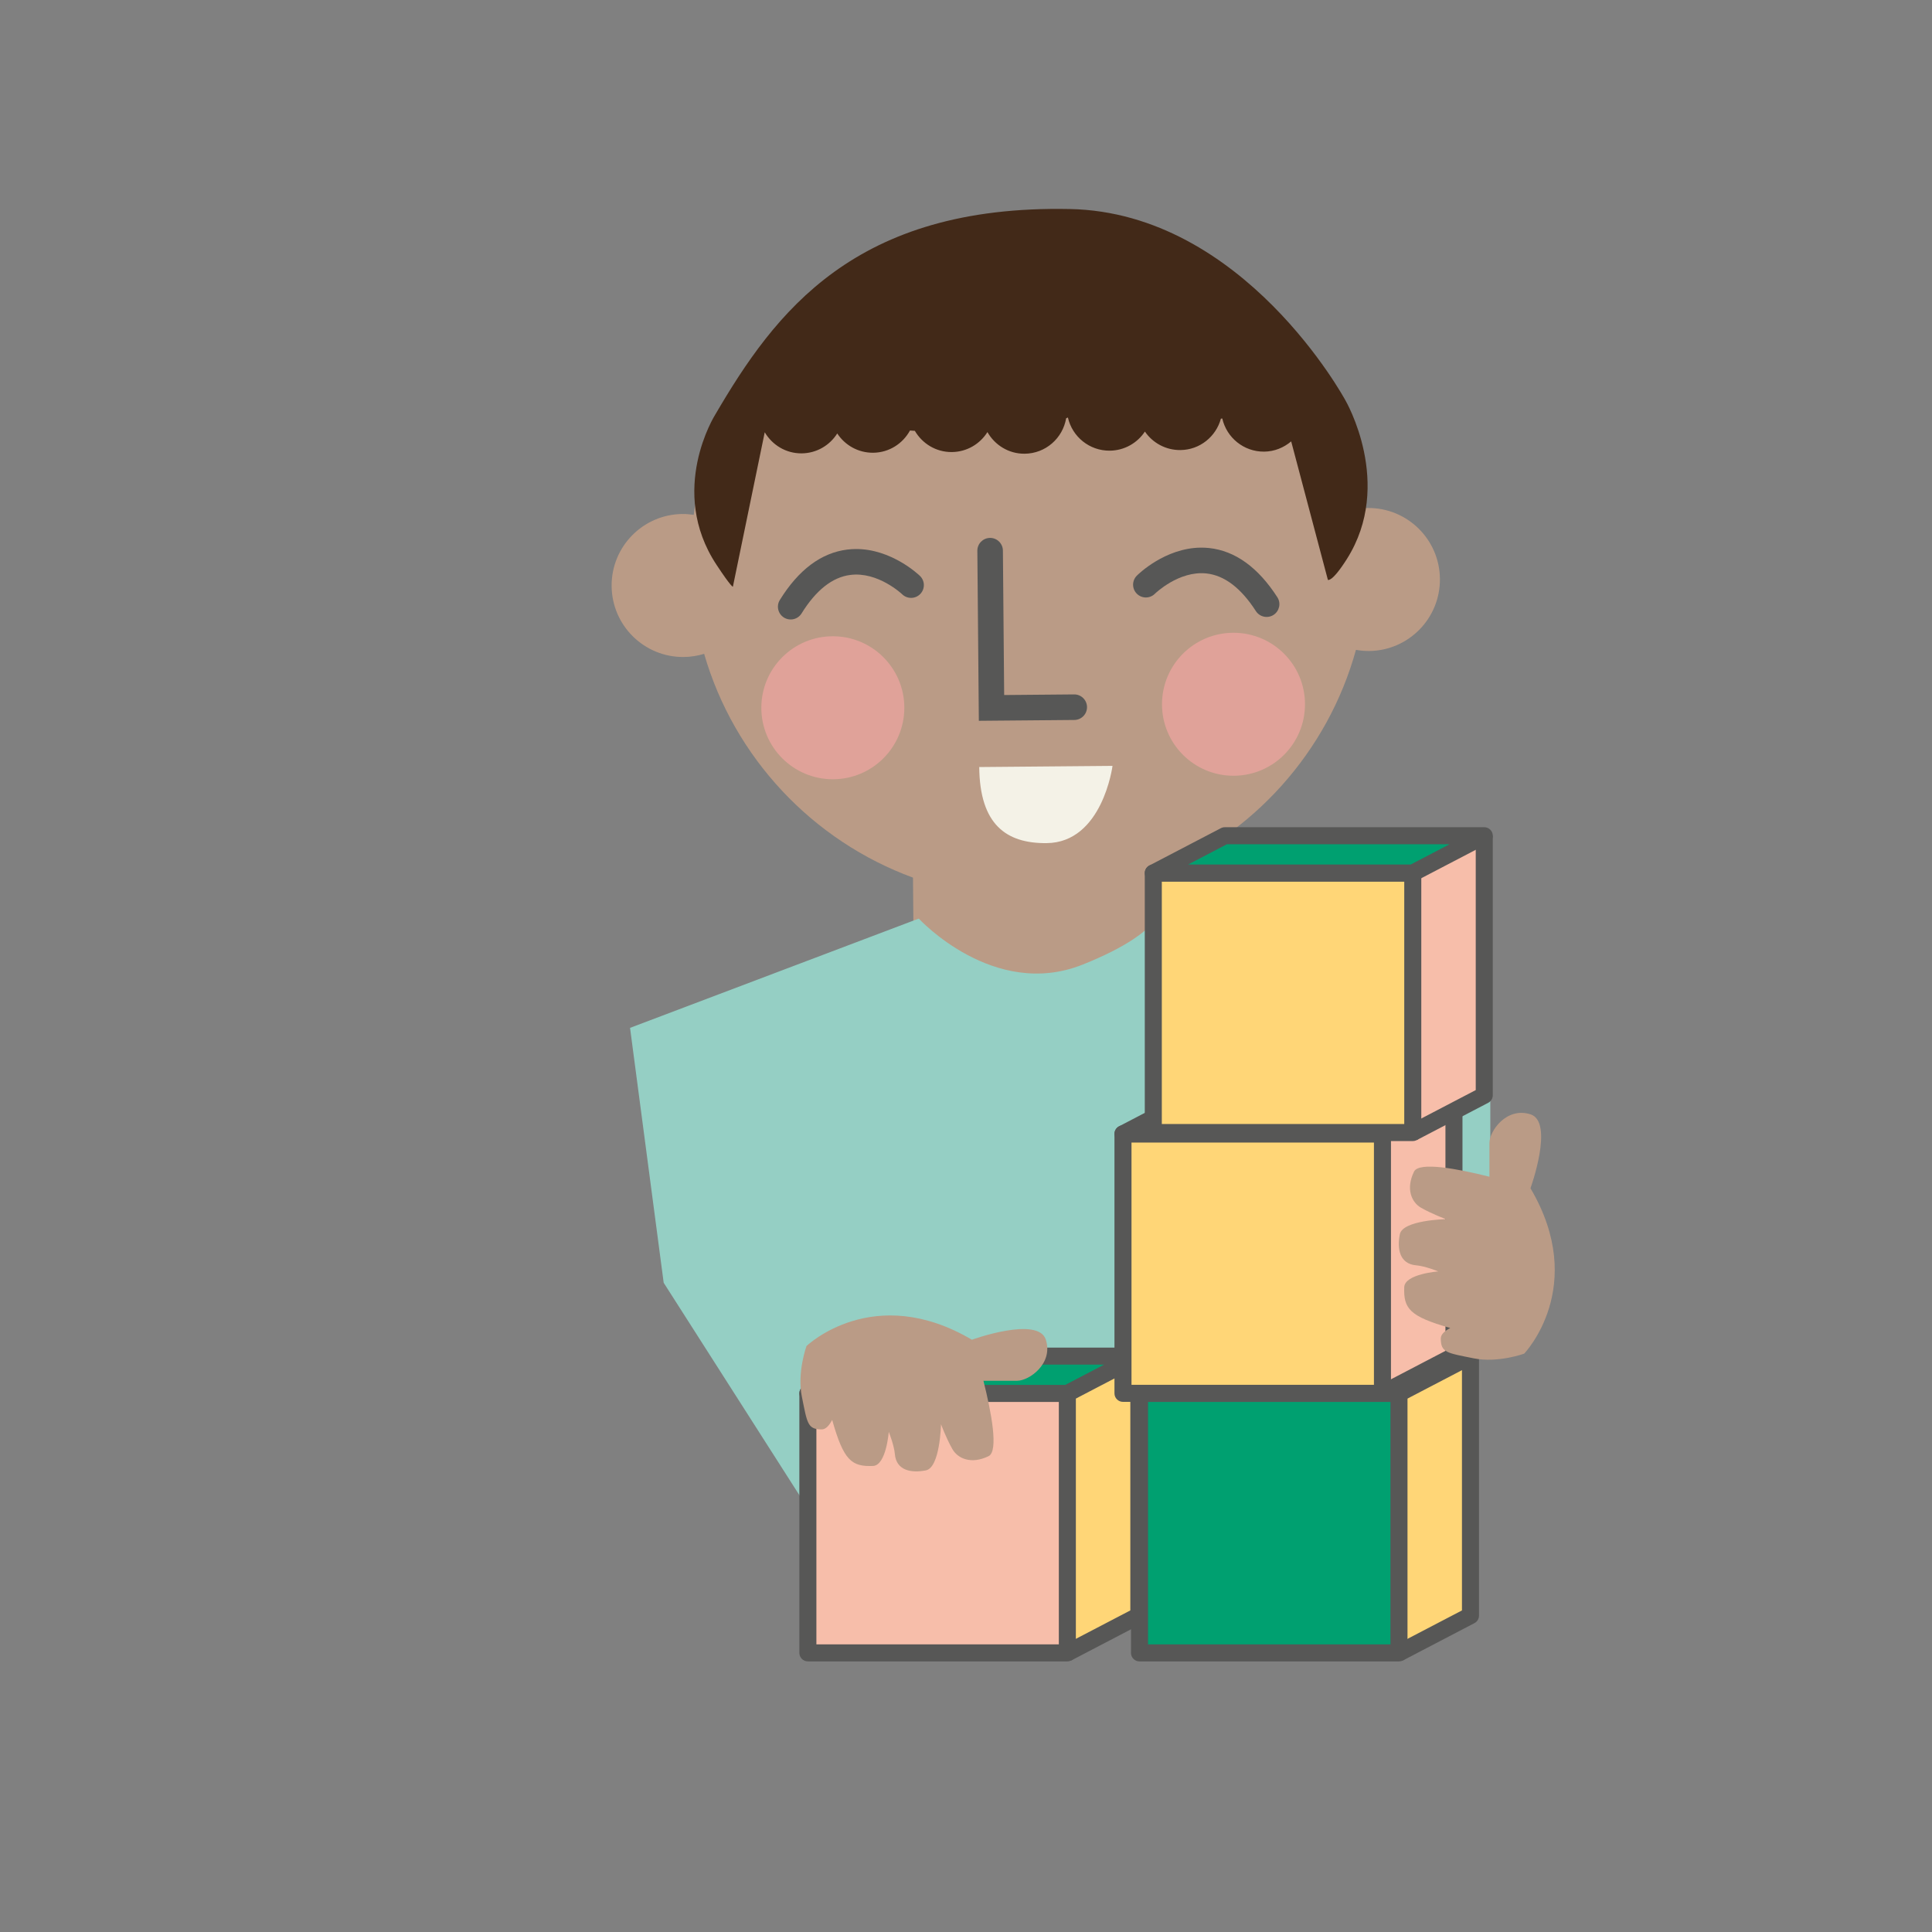 <?xml version="1.0" encoding="utf-8"?>
<!-- Generator: Adobe Illustrator 16.0.0, SVG Export Plug-In . SVG Version: 6.00 Build 0)  -->
<!DOCTYPE svg PUBLIC "-//W3C//DTD SVG 1.1//EN" "http://www.w3.org/Graphics/SVG/1.1/DTD/svg11.dtd">
<svg version="1.1" id="Layer_1" xmlns="http://www.w3.org/2000/svg" xmlns:xlink="http://www.w3.org/1999/xlink" x="0px" y="0px"
	 width="226.77px" height="226.77px" viewBox="0 0 226.77 226.77" enable-background="new 0 0 226.77 226.77" xml:space="preserve">
<rect x="0" y="0" width="226.77" height="226.77" fill="#808080" stroke="none"/>
<g>
	<g>
		<path fill="#BA9B86" d="M160.546,59.626c-0.139,0.002-0.273,0.017-0.41,0.024c-2.927-19.243-19.619-33.912-39.648-33.736
			c-20.062,0.175-36.513,15.181-39.062,34.518c-0.432-0.064-0.869-0.105-1.318-0.102c-4.635,0.04-8.359,3.831-8.319,8.466
			c0.041,4.636,3.831,8.361,8.466,8.32c0.834-0.007,1.636-0.141,2.394-0.372c3.525,12.187,12.718,21.943,24.514,26.268l0.19,21.709
			l28.492-0.25l-0.191-21.89c11.415-4.59,20.192-14.32,23.502-26.302c0.501,0.088,1.013,0.138,1.538,0.134
			c4.635-0.041,8.359-3.831,8.319-8.468C168.971,63.31,165.18,59.586,160.546,59.626z"/>
	</g>
	<g>
		<g>
			<circle fill="#E0A299" cx="97.754" cy="83.074" r="8.392"/>
		</g>
	</g>
	<g>
		<g>
			<path fill="#575756" d="M100.42,64.442c4.21-0.037,7.419,3.02,7.562,3.158c0.595,0.575,0.611,1.526,0.034,2.121
				c-0.575,0.593-1.522,0.609-2.117,0.038l0,0c-0.028-0.027-2.844-2.698-6.102-2.274c-2.1,0.268-4.021,1.787-5.713,4.517
				c-0.438,0.705-1.361,0.918-2.066,0.485c-0.703-0.438-0.92-1.361-0.484-2.064c2.197-3.549,4.859-5.539,7.913-5.917
				C99.778,64.466,100.102,64.445,100.42,64.442z"/>
		</g>
	</g>
	<g>
		<g>
			<path fill="#575756" d="M140.942,64.279c0.318-0.003,0.643,0.012,0.973,0.046c3.06,0.325,5.757,2.271,8.016,5.778
				c0.447,0.695,0.247,1.623-0.448,2.072c-0.699,0.447-1.626,0.246-2.074-0.448c-1.743-2.708-3.698-4.195-5.811-4.419
				c-3.23-0.343-6.011,2.352-6.038,2.38c-0.585,0.587-1.535,0.587-2.121,0.002c-0.588-0.584-0.589-1.535-0.003-2.121
				C133.576,67.427,136.731,64.316,140.942,64.279z"/>
		</g>
	</g>
	<g>
		<g>
			<path fill="#575756" d="M126.103,84.507l-11.211,0.098l-0.175-19.954c-0.008-0.828,0.658-1.506,1.486-1.513
				c0.828-0.008,1.506,0.658,1.514,1.486l0.148,16.955l8.211-0.072c0.829-0.008,1.506,0.658,1.514,1.486
				C127.597,83.821,126.932,84.499,126.103,84.507z"/>
		</g>
	</g>
	<g>
		<g>
			<circle fill="#E0A299" cx="144.783" cy="82.663" r="8.392"/>
		</g>
	</g>
	<g>
		<path fill="#422918" d="M157.915,46.983c0,0-11.878-22.035-32.337-22.448C100.287,24.022,90.947,36.7,83.937,48.691
			c0,0-5.595,8.866,0.153,17.586c1.806,2.738,1.934,2.585,1.934,2.585l3.737-18.126c0.876,1.488,2.483,2.494,4.335,2.478
			c1.765-0.016,3.299-0.948,4.176-2.337c0.9,1.373,2.451,2.279,4.216,2.264c1.874-0.017,3.479-1.073,4.32-2.607
			c0.191,0.013,0.381,0.025,0.573,0.037c0.874,1.495,2.484,2.506,4.34,2.489c1.768-0.015,3.303-0.95,4.179-2.343
			c0.867,1.522,2.492,2.556,4.368,2.539c2.458-0.021,4.475-1.817,4.871-4.159c0.069-0.03,0.137-0.061,0.206-0.092
			c0.507,2.245,2.518,3.914,4.912,3.893c1.727-0.015,3.24-0.904,4.126-2.243c0.909,1.323,2.438,2.187,4.165,2.171
			c2.287-0.02,4.18-1.582,4.755-3.684l0.162-0.023c0.508,2.244,2.519,3.912,4.912,3.892c1.218-0.011,2.315-0.474,3.176-1.204
			l4.308,16.255c0,0,0.461,0.339,2.218-2.43C163.674,56.811,157.915,46.983,157.915,46.983z"/>
	</g>
	<g>
		<path fill="#F4F2E7" d="M114.939,90.033l15.643-0.137c0,0-1.164,9.011-7.742,9.067C118.113,99.006,114.998,96.783,114.939,90.033z
			"/>
	</g>
</g>
<g>
	<path fill="#FCE4DB" d="M110.188,132.115l-9.113,25.215l9.863-2.221c0,0,2.832-14.256,2.427-17.898s0.041-7.688,0.041-7.688
		L110.188,132.115z"/>
</g>
<g>
	<path fill="#95CFC4" d="M178.198,156.377l-3.272-7.477v-32.232l-38.598-10.858c0,0,1.189,3.237-9.248,7.409s-19.238-5.4-19.238-5.4
		l-33.89,12.828l3.948,29.918l16.316,25.541l31.783-7.467c12.937,1.863,23.183,1.943,23.183,1.943l3.059-3.92l0.326-4.266
		L178.198,156.377z"/>
</g>
<g>
	<g>
		<path fill="#FCE4DB" d="M142.576,155.051c0,0-9.344,3.684-8.778,5.375c0.564,1.691,2.037,2.076,2.586,2.635
			c0.548,0.559,2.203,0.01,2.203,0.01s-2.231,2.939-1.504,4.055c0.729,1.113,2.388,1.314,3.127,0.951
			c0.74-0.363,1.676-1.645,1.676-1.645s-0.553,2.281-0.383,3.486c0.069,0.506,0.326,2.414,3.665,0.602
			c3.337-1.812,7.637-4.219,7.637-4.219S152.73,157.776,142.576,155.051z"/>
	</g>
	<g>
		<path fill="#FCE4DB" d="M142.576,155.051c0,0-2.691-5.891-4.757-4.848c-2.065,1.045-1.614,3.74-0.845,4.521
			c0.771,0.785,2.911,2.967,2.911,2.967L142.576,155.051z"/>
	</g>
	<g>
		<path fill="#FCE4DB" d="M148.128,166.151c0,0-2.43,3.826-1.51,4.764c0.92,0.936,1.449,1.877,3.042-0.053s3.145-4.561,3.145-4.561
			L148.128,166.151z"/>
	</g>
</g>
<g>
	<g>
		<polygon fill="#FFD677" points="125.691,163.287 133.674,159.44 133.674,189.365 125.281,193.744 		"/>
	</g>
	<g>
		<g>
			<rect x="94.825" y="163.553" fill="#F7BEAA" width="30.456" height="30.455"/>
			<path fill="#575756" d="M125.281,195.008H94.825c-0.552,0-1-0.447-1-1v-30.455c0-0.553,0.448-1,1-1h30.456c0.553,0,1,0.447,1,1
				v30.455C126.281,194.561,125.834,195.008,125.281,195.008z M95.825,193.008h28.456v-28.455H95.825V193.008z"/>
		</g>
		<g>
			<polygon fill="#00A070" points="125.281,163.553 94.825,163.553 103.218,159.174 133.674,159.174 			"/>
			<path fill="#575756" d="M125.281,164.553H94.825c-0.46,0-0.861-0.314-0.971-0.762s0.1-0.912,0.509-1.125l8.393-4.379
				c0.143-0.074,0.301-0.113,0.462-0.113h30.456c0.461,0,0.861,0.314,0.972,0.762c0.109,0.447-0.101,0.912-0.509,1.125l-8.393,4.379
				C125.601,164.514,125.443,164.553,125.281,164.553z M98.904,162.553h26.132l4.56-2.379h-26.133L98.904,162.553z"/>
		</g>
		<g>
			<path fill="#575756" d="M125.744,194.895l-0.926-1.773l7.855-4.097v-29.851h2v30.457c0,0.373-0.207,0.714-0.537,0.887
				L125.744,194.895z"/>
		</g>
	</g>
</g>
<g>
	<g>
		<polygon fill="#FFD677" points="164.616,163.287 172.6,159.442 172.6,189.365 164.207,193.744 		"/>
	</g>
	<g>
		<g>
			<rect x="133.751" y="163.553" fill="#00A070" width="30.456" height="30.457"/>
			<path fill="#575756" d="M164.207,195.01h-30.456c-0.553,0-1-0.447-1-1v-30.457c0-0.553,0.447-1,1-1h30.456c0.553,0,1,0.447,1,1
				v30.457C165.207,194.563,164.76,195.01,164.207,195.01z M134.751,193.01h28.456v-28.457h-28.456V193.01z"/>
		</g>
		<g>
			<polygon fill="#F7BEAA" points="164.207,163.553 133.751,163.553 142.144,159.174 172.6,159.174 			"/>
			<path fill="#575756" d="M164.207,164.553h-30.456c-0.461,0-0.861-0.314-0.972-0.762c-0.109-0.447,0.101-0.912,0.509-1.125
				l8.393-4.379c0.144-0.074,0.302-0.113,0.463-0.113H172.6c0.461,0,0.861,0.314,0.972,0.762c0.109,0.447-0.101,0.912-0.509,1.125
				l-8.393,4.379C164.527,164.514,164.368,164.553,164.207,164.553z M137.829,162.553h26.133l4.56-2.379h-26.133L137.829,162.553z"
				/>
		</g>
		<g>
			<path fill="#575756" d="M164.67,194.897l-0.926-1.773l7.855-4.099v-29.851h2v30.457c0,0.373-0.207,0.714-0.537,0.887
				L164.67,194.897z"/>
		</g>
	</g>
</g>
<g>
	<g>
		<polygon fill="#F7BEAA" points="162.676,132.823 170.659,128.977 170.659,158.901 162.267,163.28 		"/>
	</g>
	<g>
		<g>
			<rect x="131.811" y="133.088" fill="#FFD677" width="30.456" height="30.457"/>
			<path fill="#575756" d="M162.267,164.545h-30.456c-0.553,0-1-0.447-1-1v-30.457c0-0.553,0.447-1,1-1h30.456c0.553,0,1,0.447,1,1
				v30.457C163.267,164.098,162.82,164.545,162.267,164.545z M132.811,162.545h28.456v-28.457h-28.456V162.545z"/>
		</g>
		<g>
			<polygon fill="#00A070" points="162.267,133.088 131.811,133.088 140.203,128.709 170.659,128.709 			"/>
			<path fill="#575756" d="M162.267,134.088h-30.456c-0.461,0-0.861-0.314-0.972-0.762c-0.109-0.447,0.101-0.912,0.509-1.125
				l8.393-4.379c0.144-0.074,0.302-0.113,0.463-0.113h30.456c0.461,0,0.861,0.314,0.972,0.762c0.109,0.447-0.101,0.912-0.509,1.125
				l-8.393,4.379C162.586,134.049,162.428,134.088,162.267,134.088z M135.889,132.088h26.133l4.56-2.379h-26.133L135.889,132.088z"
				/>
		</g>
		<g>
			<path fill="#575756" d="M162.73,164.432l-0.926-1.773l7.855-4.099v-29.851h2v30.457c0,0.373-0.207,0.714-0.537,0.887
				L162.73,164.432z"/>
		</g>
	</g>
</g>
<g>
	<path fill="#BA9B86" d="M178.897,158.889c0,0,7.562-7.844,0.744-19.418c0,0,2.818-7.781,0-8.678
		c-2.818-0.895-4.818,1.965-4.818,3.369c0,0.867,0,2.689,0,3.957c-3.697-0.93-8.266-1.799-8.85-0.602
		c-1,2.049-0.271,3.623,0.834,4.25c1.314,0.744,2.916,1.332,2.916,1.332s-5.082,0.104-5.416,1.77
		c-0.334,1.668-0.055,3.48,1.916,3.648c1.051,0.088,2.6,0.715,2.6,0.715s-3.939,0.295-4,1.852c-0.098,2.516,0.65,3.432,5.318,4.766
		c0.027,0.008,0.055,0.018,0.084,0.025c-0.65,0.342-1.111,0.75-1.111,1.225c0,1.678,0.727,1.699,3.859,2.334
		C175.805,160.008,178.897,158.889,178.897,158.889z"/>
</g>
<g>
	<path fill="#BA9B86" d="M122.757,157.25c-0.896-2.818-8.678,0-8.678,0c-11.573-6.818-19.417,0.744-19.417,0.744
		s-1.12,3.092-0.546,5.924c0.635,3.133,0.657,3.859,2.334,3.859c0.475,0,0.883-0.461,1.225-1.111
		c0.009,0.029,0.018,0.057,0.025,0.084c1.334,4.668,2.25,5.416,4.767,5.318c1.556-0.061,1.852-4,1.852-4s0.626,1.549,0.715,2.6
		c0.167,1.971,1.98,2.25,3.647,1.916s1.77-5.416,1.77-5.416s0.589,1.602,1.333,2.916c0.626,1.105,2.201,1.834,4.25,0.834
		c1.197-0.584,0.327-5.152-0.603-8.85c1.268,0,3.09,0,3.958,0C120.792,162.069,123.653,160.069,122.757,157.25z"/>
</g>
<g>
	<g>
		<polygon fill="#F7BEAA" points="166.235,102.21 174.218,98.364 174.218,128.291 165.825,132.668 		"/>
	</g>
	<g>
		<g>
			<rect x="135.369" y="102.475" fill="#FFD677" width="30.456" height="30.459"/>
			<path fill="#575756" d="M165.825,133.934h-30.456c-0.553,0-1-0.447-1-1v-30.459c0-0.552,0.447-1,1-1h30.456c0.553,0,1,0.448,1,1
				v30.459C166.825,133.487,166.378,133.934,165.825,133.934z M136.369,131.934h28.456v-28.459h-28.456V131.934z"/>
		</g>
		<g>
			<polygon fill="#00A070" points="165.825,102.475 135.369,102.475 143.762,98.096 174.218,98.096 			"/>
			<path fill="#575756" d="M165.825,103.475h-30.456c-0.461,0-0.861-0.314-0.972-0.762c-0.109-0.447,0.101-0.912,0.509-1.125
				l8.393-4.379c0.144-0.074,0.302-0.113,0.463-0.113h30.456c0.461,0,0.861,0.314,0.972,0.762c0.109,0.447-0.101,0.912-0.509,1.125
				l-8.393,4.379C166.145,103.436,165.987,103.475,165.825,103.475z M139.448,101.475h26.133l4.56-2.379h-26.133L139.448,101.475z"
				/>
		</g>
		<g>
			<path fill="#575756" d="M166.288,133.821l-0.926-1.773l7.855-4.099V98.096h2v30.459c0,0.373-0.207,0.714-0.537,0.887
				L166.288,133.821z"/>
		</g>
	</g>
</g>
</svg>
